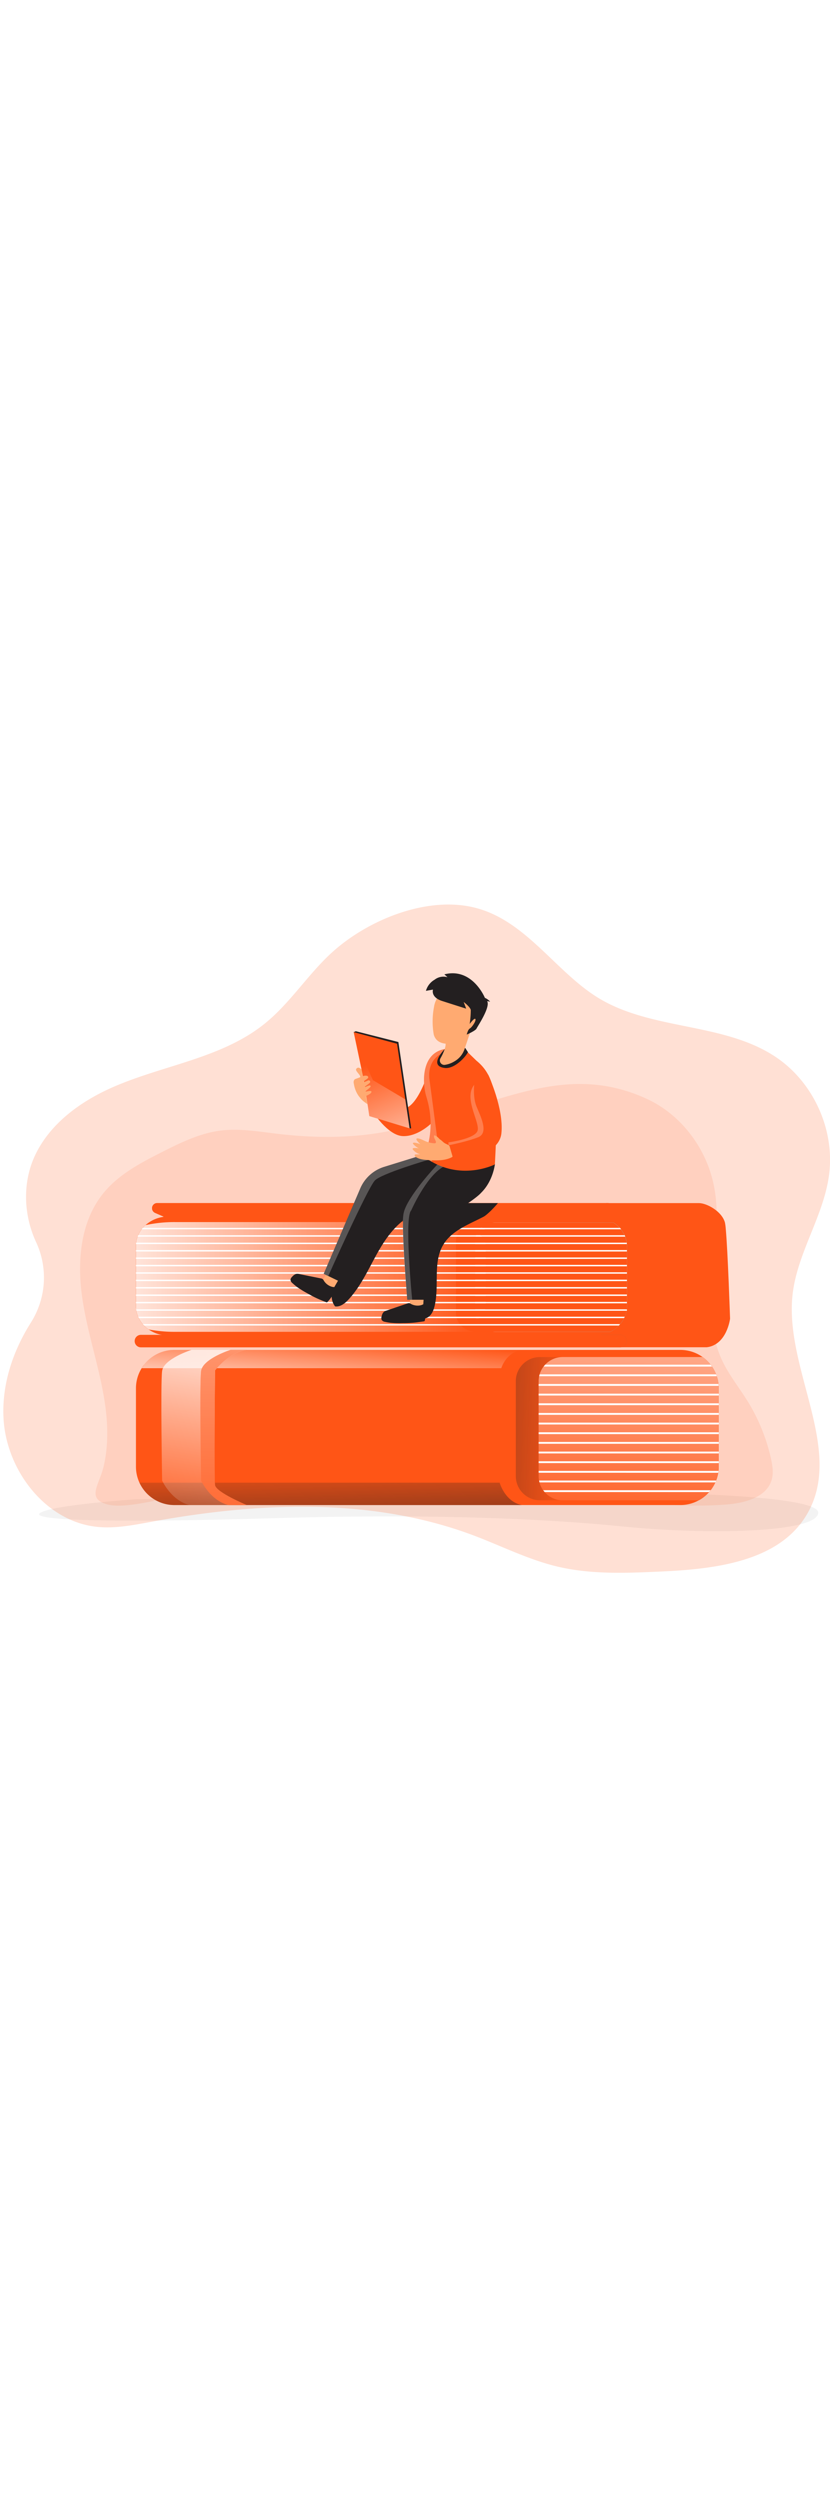 <svg id="_0014_book_lover" xmlns="http://www.w3.org/2000/svg" xmlns:xlink="http://www.w3.org/1999/xlink" viewBox="0 0 500 500" data-imageid="book-lover-25" class="illustrations_image" style="width:166px">
  <defs>
    <linearGradient id="linear-gradient-book-lover-25" x1="-168.72" y1="1341.28" x2="-167.53" y2="1449.21" gradientTransform="matrix(1 0 0 -1 407.58 1612.89)" gradientUnits="userSpaceOnUse">
      <stop offset="0" stop-color="#fff" stop-opacity="0"/>
      <stop offset=".99" stop-color="#fff"/>
    </linearGradient>
    <linearGradient id="linear-gradient-2-book-lover-25" x1="-127.9" y1="1429.23" x2="-183.96" y2="1294.36" gradientTransform="matrix(1 0 0 -1 407.58 1612.89)" gradientUnits="userSpaceOnUse">
      <stop offset=".17" stop-color="#00272e"/>
      <stop offset="1" stop-color="#68e1fd" stop-opacity="0"/>
    </linearGradient>
    <linearGradient id="linear-gradient-3-book-lover-25" x1="-28.73" y1="1342.78" x2="-122.81" y2="1350.54" gradientTransform="matrix(1 0 0 -1 407.58 1612.89)" gradientUnits="userSpaceOnUse">
      <stop offset="0" stop-color="#68e1fd"/>
      <stop offset="1" stop-color="#fff"/>
    </linearGradient>
    <linearGradient id="linear-gradient-4-book-lover-25" x1="-118.08" y1="1346.67" x2="-368.14" y2="1346.67" xlink:href="#linear-gradient-book-lover-25"/>
    <linearGradient id="linear-gradient-5-book-lover-25" x1="-36.58" y1="1310.05" x2="-34.82" y2="1310.05" gradientTransform="matrix(1 0 0 -1 407.58 1612.89)" gradientUnits="userSpaceOnUse">
      <stop offset="0" stop-color="#68e1fd"/>
      <stop offset="1" stop-color="#68e1fd"/>
    </linearGradient>
    <linearGradient id="linear-gradient-6-book-lover-25" x1="-210.54" y1="-569.72" x2="-208.27" y2="-490.64" gradientTransform="translate(409 942.5)" gradientUnits="userSpaceOnUse">
      <stop offset="0" stop-color="#231f20" stop-opacity="0"/>
      <stop offset="1" stop-color="#231f20"/>
    </linearGradient>
    <linearGradient id="linear-gradient-7-book-lover-25" x1="-206.61" y1="1311.52" x2="-210.19" y2="1266.8" xlink:href="#linear-gradient-book-lover-25"/>
    <linearGradient id="linear-gradient-8-book-lover-25" x1="-62.89" y1="-585.94" x2="-197.73" y2="-591.06" xlink:href="#linear-gradient-6-book-lover-25"/>
    <linearGradient id="linear-gradient-9-book-lover-25" x1="-37.22" y1="1354.66" x2="-14.08" y2="1598.54" gradientTransform="matrix(1 0 0 -1 409 1782.94)" xlink:href="#linear-gradient-book-lover-25"/>
    <linearGradient id="linear-gradient-10-book-lover-25" x1="-294.24" y1="1189.69" x2="-271.09" y2="1330.94" xlink:href="#linear-gradient-book-lover-25"/>
    <linearGradient id="linear-gradient-11-book-lover-25" x1="-275.23" y1="1319.55" x2="-271.05" y2="1740.19" gradientTransform="matrix(1 0 0 -1 409 1782.94)" xlink:href="#linear-gradient-book-lover-25"/>
    <linearGradient id="linear-gradient-12-book-lover-25" x1="-183.81" y1="1450.94" x2="-178.34" y2="1450.94" gradientTransform="matrix(1 0 0 -1 407.58 1612.89)" xlink:href="#linear-gradient-6-book-lover-25"/>
    <linearGradient id="linear-gradient-13-book-lover-25" x1="-186.7" y1="1475.3" x2="-154.21" y2="1396.73" gradientTransform="matrix(1 0 0 -1 409 1612.94)" xlink:href="#linear-gradient-book-lover-25"/>
    <style>
      .cls-17_book-lover-25,.cls-18_book-lover-25,.cls-19_book-lover-25,.cls-20_book-lover-25,.cls-21_book-lover-25{stroke-width:0}.cls-17_book-lover-25{isolation:isolate}.cls-21_book-lover-25{fill:#68e1fd}.cls-17_book-lover-25{opacity:.24;fill:#fff}.cls-19_book-lover-25{fill:#fff}.cls-18_book-lover-25{fill:#231f20}.cls-20_book-lover-25{fill:#ffaa71}
    </style>
  </defs>
  <path id="shadow_1_book-lover-25" d="M82.02 400.13s-50.57 3.39-57.85 8.24c-7.27 4.85 49.69 5.91 140.59 3.18s160.89 0 210.45 5 116.78 4.03 117.71-8.21-122.71-12.39-122.71-12.39z" style="fill:#000405;opacity:.05;stroke-width:0;isolation:isolate"/>
  <g id="background_book-lover-25">
    <path class="targetColor" d="M199.4 71.27c-14.31 13.26-24.92 30.31-40.13 42.51-25.72 20.66-60.62 24.77-90.86 37.93-20 8.7-38.97 22.49-47.82 42.43-7.15 16.17-6.24 35.22 1.19 51.19a50.6 50.6 0 0 1-3.08 48.22C7.69 311 1.05 330.93 2.12 351.39c1.66 31.48 25.56 62.54 56.96 65.44 10.78 1 21.61-1.19 32.28-3.15 64.44-11.79 132.64-14.82 193.94 8.26 16.8 6.33 32.97 14.58 50.44 18.74 20.4 4.86 41.67 3.94 62.64 2.99 32.72-1.48 70.9-6.06 87.61-34.24 23.16-39.07-13.73-87.84-8.49-132.94 2.9-24.92 18.62-46.84 21.93-71.69 3.6-27.01-9.21-55.56-31.77-70.84-31.33-21.21-74.66-16.06-107.01-35.7-25.59-15.54-43.19-45.9-73.36-54.17-29.6-8.1-66.31 7.22-87.85 27.16Z" style="stroke-width:0;isolation:isolate;opacity:.18;fill:#ff5516"/>
    <path class="targetColor" d="M63.23 342.58c-3.17-21.74-10.72-42.66-13.77-64.42-3.06-21.76-.93-45.68 13.01-62.64 9.09-11.07 22.16-17.97 34.94-24.44 11.36-5.76 23.06-11.5 35.7-13.06 11.14-1.35 22.38.57 33.52 1.91 20.96 2.51 42.31 2.84 63.11-.73 27.16-4.71 52.85-15.49 79.4-22.79 26.01-7.18 51.75-10.84 80.83 2.69 20.1 9.36 34.93 28.91 39.74 50.52 7.77 34.91-9.78 73.6 4.98 106.17 4.16 9.17 10.63 17.08 15.91 25.66a111.8 111.8 0 0 1 13.86 34.28c.92 4.17 1.6 8.57.42 12.67-3.03 10.51-16.02 14-26.94 14.87-36.32 2.87-72.62-3.91-108.85-7.85-58.81-6.39-118.16-5.26-177.08-.86-14.42 1.08-28.83 2.33-43.23 3.77-11.62 1.14-33.68 8.08-44.63 4.78-12.21-3.7-4.2-11.71-1.61-23.2 2.77-12.2 2.49-25.04.69-37.32Z" style="stroke-width:0;isolation:isolate;opacity:.11;fill:#ff5516"/>
  </g>
  <g id="book_2_book-lover-25">
    <path class="cls-21_book-lover-25 targetColor" d="M439.8 291.39s-1.88 15.64-13.96 17.18h-53.08l-7.55-86.83h55.9c4.51 0 13.76 4.86 15.61 11.75.25 1.27.41 2.56.49 3.86 1.24 13.36 2.59 54.05 2.59 54.05Z" style="fill:#ff5516"/>
    <path class="cls-21_book-lover-25 targetColor" d="m98.45 229.82-5-2.18a3.09 3.09 0 0 1-1.6-4.06c.49-1.13 1.6-1.86 2.83-1.85H365.2a22.24 22.24 0 0 1 17.47 8.22c1.76 2.13 2.92 4.69 3.37 7.41 1.22 8.13.47 43.54.13 56.83-.18 7.22-5.5 13.47-12.67 14.33l-.77.07h-262l-12.27-78.78Z" style="fill:#ff5516"/>
    <path class="cls-21_book-lover-25 targetColor" d="m98.45 229.82-5-2.18a3.09 3.09 0 0 1-1.6-4.06c.49-1.13 1.6-1.86 2.83-1.85H365.2a22.24 22.24 0 0 1 17.47 8.22c1.76 2.13 2.92 4.69 3.37 7.41 1.22 8.13.47 43.54.13 56.83-.18 7.22-5.5 13.47-12.67 14.33l-.77.07h-262l-12.27-78.78Z" style="fill:#ff5516"/>
    <path d="M386.2 294.16c-.18 7.22-5.5 13.47-12.67 14.33l-.77.07H110.75l-12.29-78.74-5-2.18a3.09 3.09 0 0 1-1.6-4.06c.49-1.13 1.6-1.86 2.83-1.85h270.52a22.24 22.24 0 0 1 17.47 8.22c1.76 2.13 2.92 4.69 3.37 7.41 1.22 8.1.49 43.5.15 56.8" style="stroke-width:0;fill:url(#linear-gradient)"/>
    <path d="M84.89 308.63h288.82c2.08 0 3.77-1.68 3.77-3.77 0-2.08-1.69-3.77-3.77-3.77H84.89c-2.08 0-3.77 1.69-3.77 3.77s1.69 3.77 3.77 3.77" style="stroke-width:0;isolation:isolate;fill:url(#linear-gradient-2-book-lover-25);opacity:.61"/>
    <path class="cls-21_book-lover-25 targetColor" d="M84.89 308.63h288.82c2.08 0 3.77-1.68 3.77-3.77 0-2.08-1.69-3.77-3.77-3.77H84.89c-2.08 0-3.77 1.69-3.77 3.77s1.69 3.77 3.77 3.77" style="fill:#ff5516"/>
    <path class="cls-21_book-lover-25 targetColor" d="M298.53 299.29h69.04a21 21 0 0 1-9.43 2.21H101.43c-4.24.04-8.39-1.23-11.88-3.64a18 18 0 0 1-3.52-3.18c-.94-1.1-1.74-2.31-2.38-3.6-.14-.28-.28-.57-.4-.86-.5-1.15-.86-2.36-1.08-3.6-.05-.28-.09-.57-.13-.86-.08-.67-.12-1.35-.12-2.02V247.6c0-.38 0-.77.04-1.15s.05-.57.08-.86c.15-1.23.44-2.44.87-3.6.11-.29.22-.57.34-.86.55-1.28 1.25-2.49 2.1-3.6l.67-.86c.5-.58 1.03-1.13 1.6-1.64 3.8-3.39 8.72-5.23 13.81-5.19h256.7c4.03 0 7.98 1.16 11.36 3.37h-70.97c-1.08 0-2.16.13-3.21.39a12.4 12.4 0 0 0-5.73 3.13c-.28.27-.55.56-.8.86-.9 1.06-1.59 2.28-2.02 3.6-.1.28-.17.57-.24.86-.18.76-.27 1.54-.27 2.32v43.83c0 .68.07 1.36.21 2.02.06.29.13.57.22.86.38 1.31 1.02 2.54 1.87 3.6.23.3.48.58.75.86 1.16 1.2 2.55 2.14 4.09 2.78 1.62.68 3.37 1.01 5.13 1Z" style="fill:#ff5516"/>
    <path d="M377.65 247.85v36.57c0 .21 0 .41-.04.62-.04.2 0 .41-.05.61-.04.18-.06.37-.07.56 0 .18-.05.29-.07.43 0 .07-.02.15-.04.22-.03.2-.07.4-.12.59s-.06.26-.1.38-.06.25-.1.38-.07.27-.11.4l-.14.41a.9.9 0 0 1-.11.33c-.04.11-.11.29-.17.43l-.18.44c-.03.08-.07.16-.11.24q-.06.165-.15.33c-.04.09-.09.19-.14.28s-.14.29-.22.42-.23.44-.36.67l-.21.34c-.19.31-.38.61-.59.9-.11.15-.22.3-.32.44-.22.29-.44.57-.67.84s-.51.58-.79.86c-.55.56-1.14 1.09-1.76 1.58-.01.02-.03.03-.05.04-.2.16-.4.31-.61.46l-.67.46-.67.43c-.22.13-.43.26-.67.38l-.77.41h-69.03c-1.76 0-3.5-.34-5.13-1.02-1.54-.63-2.93-1.57-4.09-2.76-.26-.27-.51-.56-.75-.86-.85-1.06-1.49-2.28-1.87-3.58a9.8 9.8 0 0 1-.43-2.87v-43.66q0-1.17.27-2.31c.06-.29.14-.58.24-.86.43-1.31 1.12-2.53 2.02-3.58.25-.3.52-.59.8-.86 1.6-1.52 3.58-2.6 5.73-3.11 1.05-.26 2.13-.38 3.21-.38h70.97c.31.2.62.41.92.63l.34.26c.47.35.92.72 1.35 1.12l.37.35.27.27.36.38.36.4.07.09.05.07c.22.26.43.53.63.79.11.13.21.28.31.41 0 .02.02.04.04.05.18.26.36.52.53.79l.29.47c.18.3.34.61.5.91.07.16.15.31.23.46s.15.32.21.48.13.28.18.43.11.28.16.42l.15.42c.2.58.37 1.18.49 1.78.02.08.04.16.05.24.01.14.04.29.08.42 0 .14.07.48.11.71s.07.57.08.86v.46c0 .18.02.46.02.69Z" style="stroke-width:0;fill:url(#linear-gradient-3-book-lover-25)"/>
    <path class="cls-21_book-lover-25 targetColor" d="M293.4 298.26q-2.28.555-4.71 1.02H105.66c-5.4.04-10.8-.44-16.11-1.43a18 18 0 0 1-3.52-3.18c-.94-1.1-1.74-2.31-2.38-3.6-.14-.28-.28-.57-.4-.86-.5-1.15-.86-2.36-1.08-3.6-.05-.28-.09-.57-.13-.86-.08-.67-.12-1.35-.12-2.02v-36.14c0-.38 0-.77.04-1.15s.05-.57.08-.86c.15-1.23.44-2.44.87-3.6.11-.29.22-.57.34-.86.55-1.28 1.25-2.49 2.1-3.6l.67-.86c.5-.58 1.03-1.13 1.6-1.64a82.3 82.3 0 0 1 18.05-1.85h188.14l1.51.39a12.4 12.4 0 0 0-5.73 3.13c-.28.27-.55.56-.8.86-.9 1.06-1.59 2.28-2.02 3.6-.1.28-.17.57-.24.86-.18.76-.27 1.54-.27 2.32v43.83c0 .68.07 1.36.21 2.02.06.29.13.57.22.86.38 1.31 1.02 2.54 1.87 3.6a12 12 0 0 0 4.84 3.64Z" style="fill:#ff5516"/>
    <path d="M293.4 298.26q-2.28.555-4.71 1.02H105.66c-5.4.04-10.8-.44-16.11-1.43a18 18 0 0 1-3.52-3.18c-.94-1.1-1.74-2.31-2.38-3.6-.14-.28-.28-.57-.4-.86-.5-1.15-.86-2.36-1.08-3.6-.05-.28-.09-.57-.13-.86-.08-.67-.12-1.35-.12-2.02v-36.14c0-.38 0-.77.04-1.15s.05-.57.08-.86c.15-1.23.44-2.44.87-3.6.11-.29.22-.57.34-.86.55-1.28 1.25-2.49 2.1-3.6l.67-.86c.5-.58 1.03-1.13 1.6-1.64a82.3 82.3 0 0 1 18.05-1.85h188.14l1.51.39a12.4 12.4 0 0 0-5.73 3.13c-.28.27-.55.56-.8.86-.9 1.06-1.59 2.28-2.02 3.6-.1.28-.17.57-.24.86-.18.76-.27 1.54-.27 2.32v43.83c0 .68.07 1.36.21 2.02.06.29.13.57.22.86.38 1.31 1.02 2.54 1.87 3.6a12 12 0 0 0 4.84 3.64Z" style="stroke-width:0;fill:url(#linear-gradient-4-book-lover-25)"/>
    <path d="M372.76 301.97c-.54.63-1.13 1.21-1.76 1.75.62-.54 1.21-1.13 1.76-1.75" style="stroke-width:0;fill:url(#linear-gradient-5-book-lover-25)"/>
    <path class="cls-21_book-lover-25 targetColor" d="M377.65 247.85v36.97c0 .26-.02.52-.07.78-.12 1.11-.36 2.2-.71 3.26-.08.26-.17.52-.27.77-1.7 4.23-4.91 7.67-9.01 9.66h-80.66c-6.22 0-11.36-4.2-12.12-9.65-.05-.26-.07-.52-.08-.78-.02-.22-.04-.45-.03-.67v-43.62c0-6.14 5.48-11.1 12.26-11.1h82.54c4.96 3.21 8.16 8.48 8.16 14.38Z" style="fill:#ff5516"/>
    <path class="cls-19_book-lover-25" d="M374.21 237.51h-85.42c.25-.3.52-.59.8-.86h83.91c.26.27.49.56.71.86m2.45 4.44h-90.12c.06-.29.14-.58.24-.86h89.58c.09.31.2.6.3.86m.96 4.48h-91.35v-.86h91.28c0 .28.05.57.07.86m-91.35 3.6h91.39v.86h-91.39zm0 4.46h91.39v.86h-91.39zm0 4.46h91.39v.86h-91.39zm0 4.46h91.39v.86h-91.39zm0 4.46h91.39v.86h-91.39zm0 4.46h91.39v.86h-91.39zm0 4.46h91.39v.86h-91.39zm0 4.46h91.39v.86h-91.39z"/>
    <path class="cls-19_book-lover-25" d="M377.67 285.73v.86h-91.4v-.86zm-1.34 4.44c0 .29-.37.57-.4.86h-89.24c-.09-.28-.16-.57-.22-.86h89.85Zm-84.26-52.66H85.34l.67-.86h204.42c.57.28 1.11.58 1.64.86m-1.86 4.44H82.89c.11-.29.22-.57.34-.86h206.16c.29.27.56.56.82.86m2.29 4.48H81.95c0-.29.03-.57.08-.86h210.26c.09.28.16.57.22.86Zm-210.6 3.6h210.7v.86H81.9zm0 4.46h210.7v.86H81.9zm0 4.46h210.7v.86H81.9zm0 4.46h210.7v.86H81.9zm0 4.47h210.7v.85H81.9zm0 4.45h210.7v.85H81.9zm0 4.46h210.7v.86H81.9zm0 4.46h210.7v.86H81.9z"/>
    <path class="cls-19_book-lover-25" d="M292.29 285.73c-.09.29-.19.58-.32.86H82.14c-.05-.28-.09-.57-.13-.86zm-2.86 4.44c-.3.3-.62.59-.95.86H83.63c-.14-.28-.28-.57-.4-.86h206.19Zm84.12 4.46c-.23.3-.48.54-.74.86H86.79c-.27-.28-.53-.57-.78-.86h287.53Z"/>
  </g>
  <g id="book_1_book-lover-25">
    <path class="cls-21_book-lover-25 targetColor" d="M432.97 333.34v47.11c0 12.8-10.37 23.18-23.17 23.18H105.08c-12.78.02-23.16-10.33-23.18-23.11v-47.19c0-4.28 1.18-8.48 3.44-12.12.49-.81 1.04-1.58 1.63-2.32a23.1 23.1 0 0 1 18.11-8.72H409.8c12.8 0 23.17 10.38 23.18 23.18Z" style="fill:#ff5516"/>
    <path d="M314.31 403.64H105.08a23.19 23.19 0 0 1-21.09-13.51H301s3.13 11.45 13.31 13.51" style="stroke-width:0;fill:url(#linear-gradient-6-book-lover-25)"/>
    <path d="M314.31 310.15c-9.62 1.59-12.31 11.04-12.31 11.04H85.34l1.63-2.32a23.1 23.1 0 0 1 18.11-8.72z" style="stroke-width:0;fill:url(#linear-gradient-7-book-lover-25)"/>
    <path d="M432.97 333.34v47.11c0 8.45-4.59 16.23-11.98 20.3h-95.7c-8.04 0-14.55-6.51-14.56-14.54v-57.17c0-8.04 6.51-14.55 14.54-14.56h98.02a23.14 23.14 0 0 1 9.68 18.85Z" style="stroke-width:0;fill:url(#linear-gradient-8-book-lover-25)"/>
    <path class="cls-21_book-lover-25 targetColor" d="M432.97 333.34v47.11c0 .87-.05 1.74-.14 2.6-.04.38-.09.75-.15 1.12-.25 1.61-.68 3.2-1.28 4.71-.14.38-.3.75-.47 1.12-.75 1.68-1.7 3.26-2.83 4.71-.3.38-.61.75-.94 1.12a23.1 23.1 0 0 1-6.17 4.95h-81.95a14.52 14.52 0 0 1-11.82-6.07 14.3 14.3 0 0 1-2.48-5.83c-.17-.88-.25-1.77-.25-2.66v-57.18c0-1.02.11-2.04.32-3.03.07-.38.16-.75.28-1.12.5-1.71 1.31-3.31 2.4-4.71.3-.39.61-.76.95-1.12 2.74-2.94 6.58-4.6 10.6-4.59h84.25a23.4 23.4 0 0 1 5.6 5.71c1.02 1.47 1.85 3.05 2.49 4.71.15.37.29.75.4 1.12.52 1.53.87 3.11 1.04 4.71.05.37.08.75.1 1.12s.05 1.02.05 1.49Z" style="fill:#ff5516"/>
    <path d="M432.97 333.34v47.11c0 .87-.05 1.74-.14 2.6-.04.38-.09.75-.15 1.12-.25 1.61-.68 3.2-1.28 4.71-.14.38-.3.75-.47 1.12-.75 1.68-1.7 3.26-2.83 4.71-.3.38-.61.75-.94 1.12a23.1 23.1 0 0 1-6.17 4.95h-81.95a14.52 14.52 0 0 1-11.82-6.07 14.3 14.3 0 0 1-2.48-5.83c-.17-.88-.25-1.77-.25-2.66v-57.18c0-1.02.11-2.04.32-3.03.07-.38.16-.75.28-1.12.5-1.71 1.31-3.31 2.4-4.71.3-.39.61-.76.95-1.12 2.74-2.94 6.58-4.6 10.6-4.59h84.25a23.4 23.4 0 0 1 5.6 5.71c1.02 1.47 1.85 3.05 2.49 4.71.15.37.29.75.4 1.12.52 1.53.87 3.11 1.04 4.71.05.37.08.75.1 1.12s.05 1.02.05 1.49Z" style="stroke-width:0;fill:url(#linear-gradient-9-book-lover-25)"/>
    <path class="cls-19_book-lover-25" d="M428.89 320.2h-101.4c.3-.39.61-.76.95-1.12h99.63c.28.36.57.73.83 1.12Zm2.9 5.81H324.82c.07-.38.16-.75.28-1.12h106.29c.15.37.29.75.4 1.12m1.14 5.82H324.49v-1.12h108.34c.05.37.08.75.1 1.12m-108.44 4.7h108.49v1.12H324.49zm0 5.81h108.49v1.12H324.49zm0 5.82h108.49v1.12H324.49zm0 5.82h108.49v1.11H324.49zm0 5.81h108.49v1.11H324.49zm0 5.82h108.49v1.11H324.49zm0 5.81h108.49v1.11H324.49zm0 5.82h108.49v1.12H324.49zm108.34 5.82c-.04.38-.09.75-.15 1.12H324.49v-1.12zm-1.4 5.81c-.14.38-.3.75-.47 1.12H325.01c-.1-.36-.18-.74-.25-1.12zm-3.33 5.82c-.3.38-.61.75-.94 1.12h-99.05c-.32-.36-.61-.73-.89-1.12z"/>
    <path d="M148.67 403.64h-34.56c-11.08-2.79-16.45-14.77-16.45-14.77s-1-58.6 0-66.01 17.79-12.73 17.79-12.73h33.22c-11.08 1.59-19.13 12.39-19.13 12.39s-.67 64.76 0 69.12 19.13 12 19.13 12" style="stroke-width:0;fill:url(#linear-gradient-10-book-lover-25)"/>
    <path class="cls-21_book-lover-25 targetColor" d="M148.67 403.64h-11.08c-11.07-2.79-16.43-14.77-16.43-14.77s-1.01-58.6 0-66.01 17.78-12.73 17.78-12.73h9.73c-11.08 1.59-19.13 12.39-19.13 12.39s-.67 64.76 0 69.12 19.13 12 19.13 12" style="fill:#ff5516"/>
    <path d="M148.67 403.64h-11.08c-11.07-2.79-16.43-14.77-16.43-14.77s-1.01-58.6 0-66.01 17.78-12.73 17.78-12.73h9.73c-11.08 1.59-19.13 12.39-19.13 12.39s-.67 64.76 0 69.12 19.13 12 19.13 12" style="stroke-width:0;fill:url(#linear-gradient-11-book-lover-25)"/>
  </g>
  <path class="cls-18_book-lover-25" d="M299.95 221.74c-3.04 3.65-6.96 7.32-8.52 8.14-8.85 4.66-19.1 8.23-24.3 16.78-6.57 10.78-2.32 24.87-5.34 37.15-.55 2.24-1.41 4.52-3.14 6.06s-4.51 2.07-6.35.67c-1.62-1.22-2.02-3.43-2.32-5.43a213 213 0 0 1-.3-56.95c-10.1 4.51-16.94 14.04-22.33 23.67-5.4 9.63-9.92 19.96-17.44 28.05-2.14 2.29-4.94 4.53-8.04 4.09-3.72-4.71-1.77-11.61.34-17.25 4.24-11.37 8.49-22.75 13.97-33.53 1.76-3.5 3.72-7.02 6.69-9.59.81-.7 1.69-1.33 2.61-1.87h74.47Z" id="shadow_2_book-lover-25"/>
  <g id="character_book-lover-25">
    <path class="cls-21_book-lover-25 targetColor" d="M260.63 134.3s-5.57 22.64-13.9 28.96c-8.59 6.52-17.51-6.01-17.51-6.01l-4.96 8.97s9.18 14.82 18.44 15.16c9.25.34 17.38-7.94 17.38-7.94l.56-39.15Z" style="fill:#ff5516"/>
    <path class="cls-18_book-lover-25" d="m213.06 118.75 1.26-.56 25.67 6.52 7.72 52h-.97z"/>
    <path class="cls-20_book-lover-25" d="m196.81 264.04-3.22 5.59 7.47 3.25 3.09-5.32zm50.26 15.01-.35 6.23 8.15-.47.35-5.76z"/>
    <path class="cls-18_book-lover-25" d="M195.05 268.39c-.16-.34-.39-.65-.67-.9-.33-.22-.71-.36-1.1-.4l-12.94-2.6c-.47-.12-.95-.17-1.43-.15-1.24.08-2.26.99-3.07 1.93-.47.44-.77 1.03-.85 1.67.1.81.53 1.54 1.19 2.02.91.84 1.86 1.63 2.86 2.37 1.92 1.34 3.91 2.57 5.97 3.68 1.39.78 2.78 1.56 4.2 2.28 2.34 1.17 4.76 2.16 7.2 3.11.33.21.78.11.98-.23 1.76-1.84 3.15-4 4.1-6.37.24-.59.67-1.87 0-2.36-.24-.17-.9-.14-1.2-.21a8.44 8.44 0 0 1-5.24-3.83Zm52.5 14.06c-.31-.21-.66-.36-1.03-.44-.4-.02-.79.05-1.16.2l-12.49 4.26c-.47.13-.93.33-1.35.58-1.03.67-1.45 2.02-1.69 3.21-.18.62-.14 1.28.11 1.87.49.64 1.22 1.06 2.02 1.14 1.21.28 2.43.48 3.66.61 2.33.2 4.67.26 7.01.18 1.6 0 3.19-.04 4.78-.14 2.61-.16 5.21-.53 7.79-.93.39.02.72-.28.74-.67.6-2.48.71-5.05.34-7.57-.09-.63-.38-1.95-1.2-2.02-.29-.03-.85.33-1.14.42a8.4 8.4 0 0 1-6.41-.7Zm50.56-84.02s-2.11 19.8-20.36 23.3c-12.35 2.36-27.46 1.52-35.92.73-4.08-.38-8.02 1.57-10.21 5.03l-26.27 41.84-7.61-3.68h-.06l-2.69-1.29 21.87-51.06c2.6-6.42 7.95-11.34 14.56-13.39l25.13-7.78 5.87-1.82s23.53-2.37 35.69 8.11Z"/>
    <path class="cls-17_book-lover-25" d="m256.59 192.1 1.65 3.5s-28.96 8.49-32.52 12.62c-4.75 5.52-27.96 57.42-27.96 57.42h-.06l-2.69-1.29 21.84-51.03c2.6-6.42 7.95-11.34 14.56-13.39l25.18-7.82Z"/>
    <path class="cls-18_book-lover-25" d="M266.86 195s-23.26 22.7-24.02 34.82c-.75 12.12 2.5 50.14 2.5 50.14h11.29s-.56-46.15 4.04-46.48c4.6-.32 25.45-13.77 28.8-17.61s8.69-17.46 8.69-17.46l-31.3-3.42Z"/>
    <path class="cls-21_book-lover-25 targetColor" d="M298.11 198.43s-18.62 9.52-38.02-1.62a44 44 0 0 1-4.86-3.24s8.16-14.58 1.66-35.77c-2.78-9.06-2.84-26.36 10.93-28.82h.07c13.7-2.43 12.93.95 12.93.95l6.2 6.02c11.92 9.67 13.22 24.48 11.09 62.47Z" style="fill:#ff5516"/>
    <path class="cls-17_book-lover-25" d="M267.9 128.98a7.8 7.8 0 0 1-2.58 3.12s-8.19 3.63-6.55 15.64 4.63 35.11 4.63 35.11l-3.31 13.98a44 44 0 0 1-4.86-3.24s8.16-14.58 1.66-35.77c-2.78-9.06-2.84-26.36 10.93-28.82h.07Z"/>
    <path class="cls-18_book-lover-25" d="M280.22 128.21a8.565 8.565 0 0 1-12.07 1.07s-.3-.26-.3-.26-10.1 10.1.11 11.32c5.39.67 12.02-5.85 13.94-9.53l-1.68-2.61Z"/>
    <path class="cls-20_book-lover-25" d="M283.25 118.75c-.04.13-1.94 5.95-3.37 10.1a13.45 13.45 0 0 1-6.29 7.6c-1.75 1.06-3.7 1.74-5.73 2.02-1.45.13-2.74-.94-2.87-2.39-.05-.55.07-1.11.36-1.58.47-.83.98-1.78 1.45-2.8.98-2.11 1.81-4.47 1.67-6.32v-.2c-.12-.97.51-1.83 1.58-2.57 1.5-1.04 3.87-1.87 6.18-2.49 2.31-.59 4.66-1.04 7.02-1.37"/>
    <path class="cls-20_book-lover-25" d="M268.28 131.62c-.46.09-.94.13-1.41.1.98-2.11 1.81-4.47 1.67-6.32l1.56-2.78 1.17-2.06 5.01-.42 5.07-.42c-3.34 7.9-8.95 11.17-13.07 11.91Z"/>
    <path class="cls-20_book-lover-25" d="M277.69 92.17c-7.34-1.54-14.54 3.17-16.08 10.51-.07.34-.13.67-.18 1.04a45.9 45.9 0 0 0-.13 16.49c2.31 8.45 14.72 5.39 17.24 2.82s12.64-14.39 10.99-18.99c-1.06-3.13-4.76-10.27-11.85-11.87Z"/>
    <path class="cls-18_book-lover-25" d="m267.68 83.92 1.91 1.76a8.66 8.66 0 0 0-7.75 1.46 11.3 11.3 0 0 0-5.26 6.74l4.25-.76s-1.55 4.57 5.5 6.86c7.05 2.28 14.5 4.63 14.5 4.63l-1.51-4.04s3.95 2.98 4.28 4.84a56.6 56.6 0 0 1-.67 8.42s3.02-4.11 3.48-2.91-2.17 4.95-3.37 5.62-1.76 3.44-1.91 3.64 5.39-2.32 5.93-3.56 8.59-13.03 6.38-16.56l1.81.34a8.7 8.7 0 0 0-3.14-2.3s-7.52-18.47-24.44-14.16Z"/>
    <path class="cls-20_book-lover-25" d="M265.02 183.38c-1.02-1.02-2.02-2.23-3.44-2.47-.5 1.19.52 2.4.95 3.61.13.27.13.59 0 .86-.2.32-.67.34-1.04.32-1.8-.13-3.56-.55-5.22-1.25-1.54-.67-3.01-1.54-4.67-1.71a.8.8 0 0 0-.53.07c-.4.26-.17.88.12 1.25.62.81 1.32 1.56 2.09 2.23-1.17-.52-2.43-.84-3.7-.95-.36 0-.84.07-.84.43.02.15.09.28.2.38.95 1.08 2.09 1.98 3.37 2.64-.93-.2-1.88-.28-2.83-.24-.41 0-.96.22-.9.62.03.13.09.26.19.35a8.56 8.56 0 0 0 4.41 2.82l-2.69.06c-.17 0-.34.03-.49.1-.48.31-.06 1.07.41 1.4 2.07 1.45 4.71 1.7 7.25 1.89 4.86.35 9.97.54 14.35-1.6.32-.16.67-.38.73-.73.01-.18-.01-.37-.08-.54-.53-1.77-.8-4.98-2.41-6.06-.78-.52-1.74-.82-2.55-1.35s-1.76-1.68-2.68-2.14Z"/>
    <path class="cls-21_book-lover-25 targetColor" d="M302.06 179.62c-1.52 14.96-28.63 16.79-28.63 16.79l-2.8-9.61-.49-1.69s14.52-1.83 17.3-6.38-8.65-19.79-1.74-28.29c6.9-8.5 8.47-5.89 8.47-5.89s9.4 20.11 7.89 35.07" style="fill:#ff5516"/>
    <path d="M229.24 157.26c0 .47-.05.94-.11 1.4-.23 2.09-.88 5.93-2.62 7.32-2.44 1.96-2.78-.9-2.73-2.02q.075-.93.3-1.83c.57-2.44 3.56-4.11 4.71-4.66l.44-.21Z" style="stroke-width:0;fill:url(#linear-gradient-12-book-lover-25)"/>
    <path class="cls-20_book-lover-25" d="M229.12 158.66c-.23 2.09-.88 5.93-2.62 7.32a624 624 0 0 1-2.73-2.02 613 613 0 0 0-3.8-2.82 13 13 0 0 1-2.45-2.14 12.3 12.3 0 0 1-1.56-2.69l-2.09-4.54c-.67-1.49-1.35-3.46-.15-4.61.3-.3 3.06-.84 3.25-1.23.51-1.12-2.69-3.48-2.49-4.71.21-.69.88-1.14 1.6-1.06.67.03 2.59 1.79 3.19 2.15 1.19.67.19 1.63 1.35 2.33 1.5.77 2.87 1.79 4.04 3 1.31 1.53 1.97 3.49 2.59 5.39.46 1.39 1.07 2.9 1.54 4.41.13.43.24.83.34 1.23Z"/>
    <path class="cls-21_book-lover-25 targetColor" style="fill:#ff5516" d="m219.22 147.93-4.5-21.31-1.66-7.87 26.11 6.99 7.57 50.97-24.26-7.39z"/>
    <path style="stroke-width:0;fill:url(#linear-gradient-13-book-lover-25)" d="m224.65 147.67-10.33-22.96 8.16 44.61 24.26 7.39-2.6-17.48z"/>
    <path class="cls-20_book-lover-25" d="M220.7 157.11c.82-.41 2.51-1.16 2.93-1.97.1-.2.25-.45.12-.63-.59-.81-3 .22-3.68 0 .47-.77 4.67-3.13 2.69-3.66-.42-.11-3.06 1.22-3.48 1.1.33-.27 3.04-2.2 3.5-2.69.33-.36.3-.92-.06-1.25a.88.88 0 0 0-.93-.16c-1.43.66-2.9 1.23-4.41 1.72.29-.48 4.2-2.69 4.36-3.26.09-.21.1-.45.04-.67a.96.96 0 0 0-.57-.51c-1.09-.42-2.32 0-3.41.44l-2.59 1.02c-.83.32-1.74.74-2.02 1.58-.12.42-.14.87-.06 1.3.32 2.73 1.29 5.34 2.84 7.6.77 1.12 3.19 3.82 4.59 4.08 1.24.24-1.02-3.41.14-4.05Z"/>
    <path class="cls-17_book-lover-25" d="M247.71 226.16s8.9-20.4 19.2-26.21l-3.51-1.42s-18.07 19.22-20.21 29.1c-2.14 9.89 2.15 52.31 2.15 52.31h2.96s-4.9-49.63-.59-53.79ZM288.19 182c-5.73 2.36-15.49 4.41-17.59 4.84l-.4.08-.09-1.77s14.52-1.83 17.3-6.38-8.65-19.79-1.74-28.29c0 0-.88 7.52 1.39 13.07 2.27 5.56 7.58 15.75 1.14 18.44Z"/>
  </g>
</svg>
